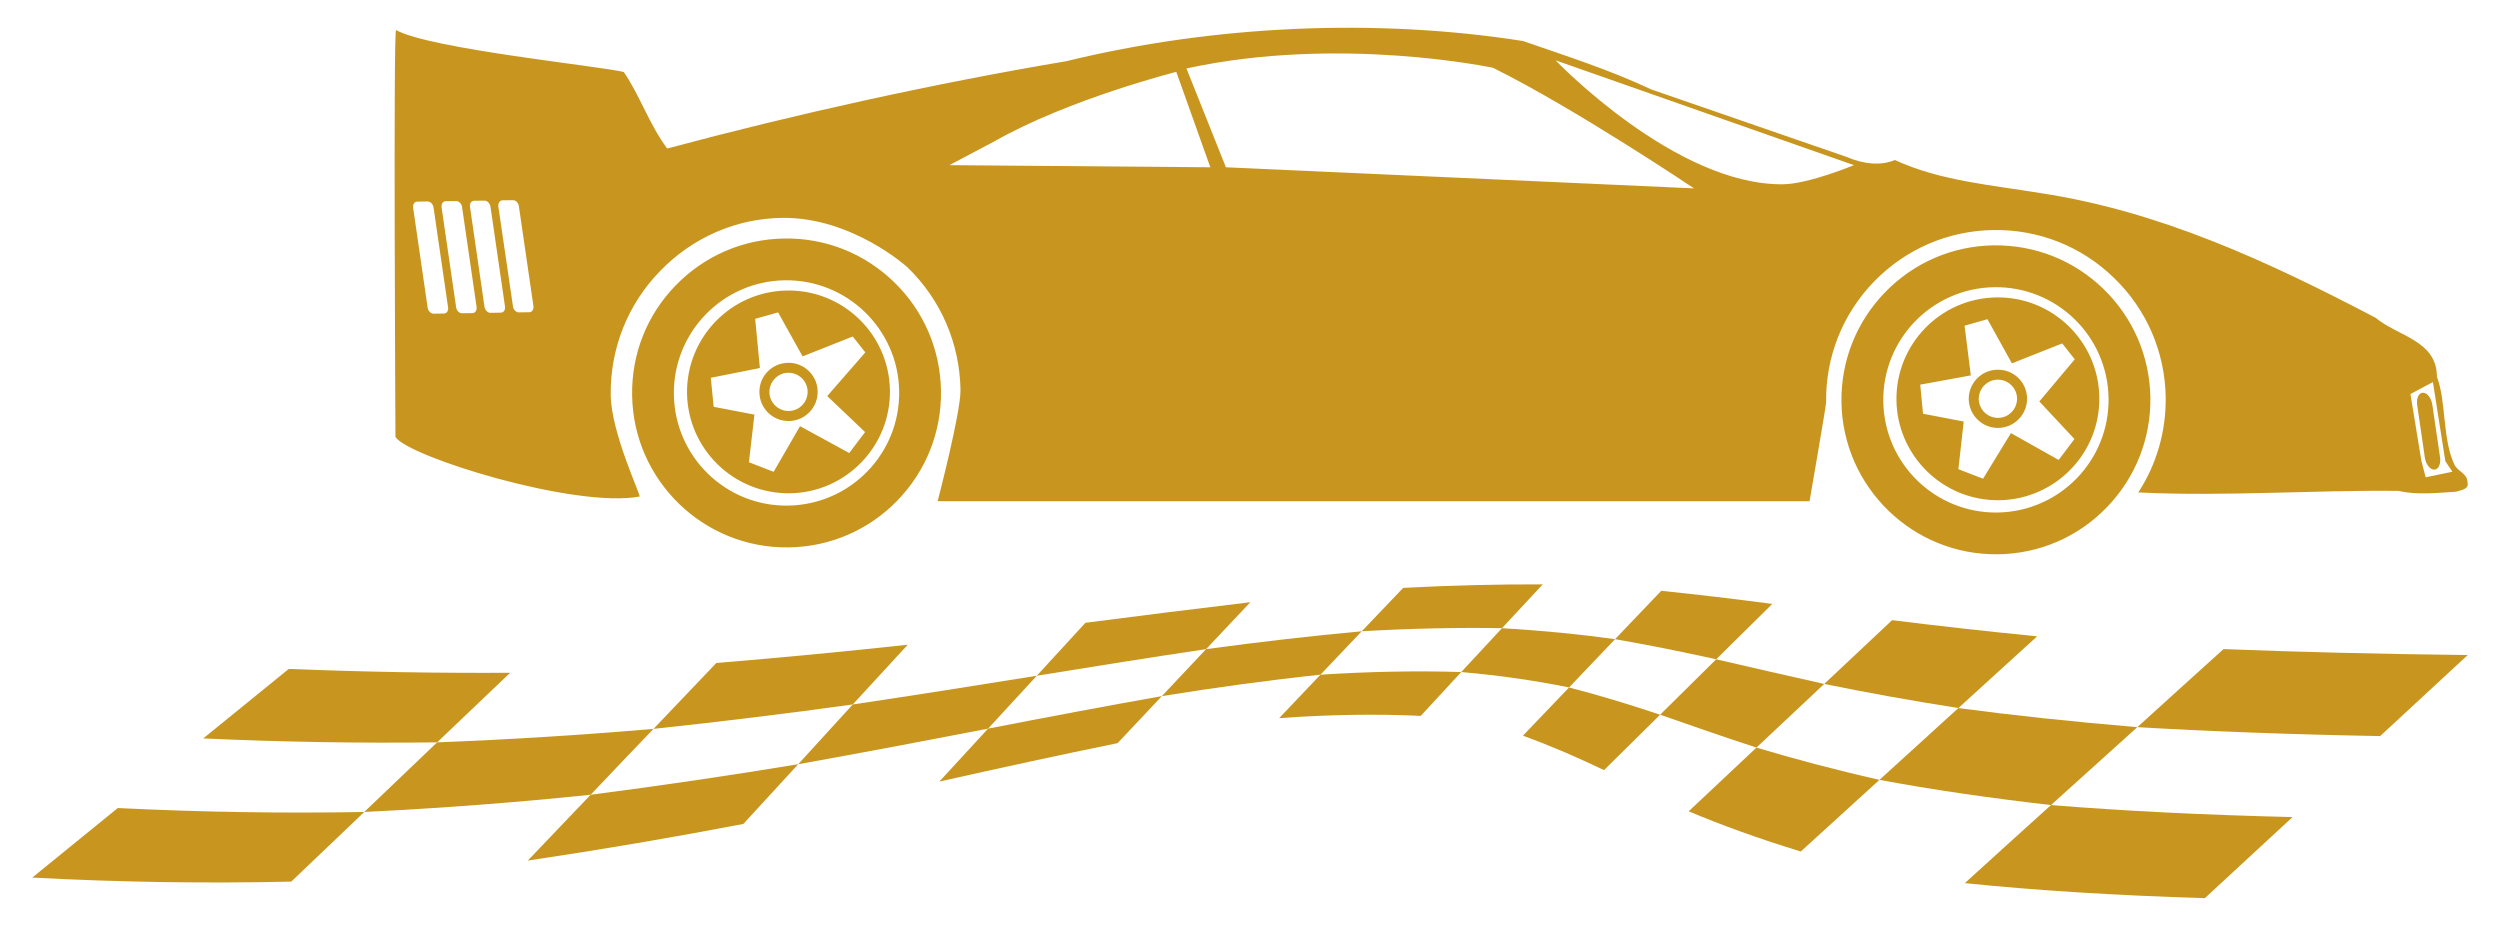 <?xml version="1.0" encoding="utf-8"?>
<!-- Generator: Adobe Illustrator 16.0.0, SVG Export Plug-In . SVG Version: 6.00 Build 0)  -->
<!DOCTYPE svg PUBLIC "-//W3C//DTD SVG 1.1//EN" "http://www.w3.org/Graphics/SVG/1.1/DTD/svg11.dtd">
<svg version="1.1" id="Layer_1" xmlns="http://www.w3.org/2000/svg" xmlns:xlink="http://www.w3.org/1999/xlink" x="0px" y="0px"
	 width="270px" height="100px" viewBox="0 0 270 100" enable-background="new 0 0 270 100" xml:space="preserve">
<g>
	<path fill="#C8961E" d="M203.584,31.569c-3.096,3.198-4.772,7.412-4.708,11.869c0.147,9.199,7.743,16.567,16.941,16.423
		c4.452-0.068,8.613-1.861,11.715-5.066c3.095-3.195,4.771-7.412,4.711-11.869c-0.08-4.456-1.868-8.617-5.065-11.715
		c-3.202-3.11-7.419-4.773-11.882-4.714C210.85,26.566,206.688,28.369,203.584,31.569z M203.397,43.365
		c-0.102-6.716,5.256-12.242,11.974-12.347c6.717-0.104,12.251,5.254,12.353,11.975c0.104,6.719-5.258,12.252-11.982,12.36
		C209.024,55.45,203.496,50.084,203.397,43.365z M204.816,43.241c0.096,6.041,5.084,10.875,11.121,10.782
		c6.05-0.096,10.887-5.077,10.79-11.121c-0.092-6.045-5.07-10.874-11.119-10.781C209.569,32.209,204.729,37.186,204.816,43.241z
		 M207.384,41.542l5.464-0.999l-0.675-5.366l2.47-0.705l2.644,4.77l5.431-2.152l1.356,1.712l-3.826,4.554l3.791,4.058l-1.704,2.26
		l-5.153-2.898l-3.011,4.922l-2.667-1.025l0.578-5.149l-4.393-0.841L207.384,41.542z M212.623,43.117
		c0.039,1.734,1.46,3.124,3.199,3.099c1.739-0.029,3.121-1.46,3.103-3.196c-0.025-1.74-1.455-3.126-3.199-3.089
		C213.991,39.947,212.604,41.382,212.623,43.117z M213.706,43.1c-0.006-1.143,0.902-2.078,2.035-2.095
		c1.146-0.014,2.085,0.9,2.101,2.031c0.014,1.143-0.903,2.082-2.03,2.095C214.672,45.148,213.726,44.238,213.706,43.1z
		 M42.708,47.188c1.327,2.132,19.41,7.739,26.366,6.439c0.21,0-3.053-6.811-3.115-10.921c-0.071-5.042,1.809-9.815,5.335-13.437
		c3.516-3.626,8.224-5.696,13.266-5.739c7.507-0.054,13.439,5.331,13.439,5.331c3.628,3.51,5.655,8.229,5.735,13.273
		c0.026,2.449-2.468,11.993-2.468,11.993h94.168c0,0,1.788-10.336,1.788-10.662c-0.072-4.9,1.766-9.536,5.172-13.053
		c3.417-3.513,7.991-5.491,12.877-5.568c4.901-0.078,9.541,1.759,13.049,5.178c3.524,3.407,5.494,7.986,5.575,12.88
		c0.047,3.698-0.986,7.252-2.959,10.281c9.295,0.459,18.904-0.275,28.137-0.166c1.937,0.47,4.092,0.212,6.193,0.087
		c0.496-0.184,1.43-0.231,1.222-1.033c0.011-0.885-1.015-1.17-1.386-1.833c-1.343-2.779-0.884-6.834-1.913-9.538
		c0-3.932-4.229-4.375-6.63-6.385c-11.619-6.085-23.31-11.503-36.134-13.451c-5.337-0.891-10.794-1.299-15.789-3.58
		c-1.491,0.643-3.44,0.433-5.13-0.311l-21.173-7.315c-4.488-2.116-9.191-3.612-13.854-5.228
		c-15.761-2.472-33.263-1.742-49.325,2.181c-14.287,2.406-29.31,5.729-43.094,9.429c-1.903-2.539-2.919-5.656-4.688-8.26
		c-2.312-0.613-21.006-2.498-24.598-4.537C42.47,3.166,42.708,47.188,42.708,47.188z M260.328,42.556l2.426-1.294l1.343,8.551
		l0.765,1.133l-2.886,0.603l-0.463-1.757L260.328,42.556z M192.593,19.901c-11.634,0.164-24.589-13.385-24.589-13.385l32.223,11.32
		C200.227,17.836,195.377,19.856,192.593,19.901z M132.396,18.065l-4.259-10.67c16.543-3.606,33.11-0.072,33.11-0.072
		c8.893,4.411,21.706,13.021,21.706,13.021L132.396,18.065z M102.536,17.836l4.856-2.57c8.011-4.563,19.647-7.505,19.647-7.505
		l3.676,10.305L102.536,17.836z M55.4,33.084L53.823,22.31c-0.046-0.367,0.152-0.667,0.443-0.677l1.143-0.012
		c0.301-0.004,0.579,0.285,0.629,0.647l1.572,10.782c0.05,0.367-0.146,0.666-0.439,0.67l-1.149,0.017
		C55.735,33.739,55.448,33.447,55.4,33.084z M52.327,33.138l-1.566-10.784c-0.063-0.365,0.137-0.667,0.435-0.672l1.141-0.014
		c0.286,0,0.569,0.288,0.634,0.65l1.567,10.779c0.055,0.368-0.138,0.669-0.447,0.669l-1.127,0.021
		C52.669,33.786,52.389,33.497,52.327,33.138z M49.262,33.184l-1.57-10.782c-0.052-0.368,0.14-0.667,0.436-0.676l1.146-0.01
		c0.292-0.002,0.578,0.283,0.629,0.647l1.569,10.78c0.047,0.367-0.146,0.666-0.44,0.673l-1.136,0.014
		C49.589,33.833,49.31,33.543,49.262,33.184z M45.058,21.774l1.136-0.015c0.286,0,0.584,0.29,0.629,0.652l1.568,10.779
		c0.061,0.365-0.137,0.667-0.442,0.671l-1.134,0.016c-0.287,0.003-0.568-0.28-0.629-0.647l-1.567-10.783
		C44.57,22.081,44.763,21.781,45.058,21.774z M262.894,50.722c-0.448,0.002-0.908-0.583-1.012-1.312l-0.826-5.665
		c-0.105-0.734,0.165-1.331,0.621-1.333c0.455-0.011,0.907,0.572,1.016,1.304l0.833,5.671
		C263.628,50.122,263.353,50.718,262.894,50.722z M68.269,42.69c0.131,9.203,7.733,16.57,16.929,16.429
		c4.455-0.069,8.618-1.866,11.724-5.064c3.098-3.198,4.77-7.418,4.706-11.87c-0.082-4.457-1.867-8.62-5.066-11.717
		c-3.204-3.109-7.415-4.78-11.875-4.71c-4.452,0.068-8.613,1.873-11.715,5.068C69.86,34.019,68.199,38.238,68.269,42.69z
		 M72.779,42.621c-0.103-6.72,5.258-12.245,11.969-12.349C91.46,30.168,97.009,35.53,97.11,42.25
		c0.104,6.724-5.262,12.25-11.995,12.356C78.404,54.709,72.883,49.345,72.779,42.621z M74.199,42.488
		c0.104,6.047,5.08,10.875,11.135,10.787c6.03-0.097,10.869-5.073,10.779-11.12c-0.092-6.049-5.067-10.871-11.115-10.779
		C78.944,31.468,74.12,36.448,74.199,42.488z M77.076,43.938L76.768,40.8l5.3-1.054l-0.509-5.314l2.476-0.695l2.645,4.753
		l5.416-2.15l1.357,1.717l-4.111,4.717l4.085,3.89l-1.71,2.264l-5.313-2.902l-2.852,4.929l-2.668-1.035l0.593-5.143L77.076,43.938z
		 M82.015,42.369c0.028,1.744,1.448,3.125,3.195,3.104c1.732-0.028,3.121-1.455,3.098-3.195c-0.024-1.738-1.465-3.124-3.192-3.096
		C83.373,39.206,81.984,40.633,82.015,42.369z M83.096,42.364c-0.01-1.143,0.899-2.088,2.02-2.104
		c1.158-0.02,2.091,0.894,2.109,2.031c0.008,1.143-0.894,2.081-2.033,2.098C84.059,44.402,83.116,43.491,83.096,42.364z"/>
	<g>
		<path fill="#C8961E" d="M12.719,87.268c-3.082,2.496-6.153,5.002-9.236,7.512c9.612,0.508,18.914,0.643,27.972,0.434
			c2.622-2.498,5.256-5.014,7.886-7.521C30.713,87.85,21.842,87.717,12.719,87.268z"/>
		<path fill="#C8961E" d="M47.209,80.174c-2.613,2.508-5.248,5.015-7.869,7.518c8.389-0.41,16.533-1.033,24.451-1.86
			c2.251-2.378,4.509-4.747,6.788-7.114C62.992,79.373,55.209,79.864,47.209,80.174z"/>
		<path fill="#C8961E" d="M31.186,72.244c-3.08,2.498-6.157,5.004-9.237,7.506c8.644,0.393,17.063,0.527,25.261,0.424
			c2.642-2.504,5.271-5.016,7.888-7.514C47.315,72.705,39.354,72.572,31.186,72.244z"/>
		<path fill="#C8961E" d="M98.036,69.631c-6.724,0.729-13.615,1.391-20.673,1.971c-2.263,2.373-4.528,4.742-6.784,7.115
			c7.359-0.781,14.536-1.671,21.518-2.635C94.094,73.93,96.05,71.774,98.036,69.631z"/>
		<path fill="#C8961E" d="M182.375,87.623c3.573,1.498,7.568,2.953,12.11,4.34c2.834-2.582,5.662-5.16,8.495-7.738
			c-4.884-1.105-9.285-2.287-13.285-3.484C187.26,83.035,184.804,85.33,182.375,87.623z"/>
		<path fill="#C8961E" d="M101.45,84.408c6.621-1.482,13.036-2.881,19.252-4.15c1.586-1.697,3.179-3.389,4.777-5.076
			c-6.069,1.074-12.316,2.256-18.769,3.511C104.954,80.599,103.204,82.506,101.45,84.408z"/>
		<path fill="#C8961E" d="M164.473,79.455c3.052,1.106,5.923,2.359,8.76,3.717c2.023-1.996,4.042-3.988,6.06-5.982
			c-3.22-1.08-6.476-2.072-9.837-2.944C167.796,75.982,166.135,77.723,164.473,79.455z"/>
		<path fill="#C8961E" d="M57,92.943c7.995-1.189,15.767-2.52,23.282-3.959c1.97-2.143,3.945-4.301,5.925-6.449
			c-7.265,1.202-14.73,2.305-22.416,3.296C61.521,88.195,59.256,90.566,57,92.943z"/>
		<path fill="#C8961E" d="M238.123,97c3.15-2.924,6.319-5.839,9.471-8.756c-9.679-0.232-18.354-0.668-26.087-1.299
			c-3.1,2.808-6.222,5.614-9.307,8.432C219.788,96.156,228.408,96.707,238.123,97z"/>
		<path fill="#C8961E" d="M185.349,71.203c-2.016,2.001-4.037,3.992-6.057,5.986c3.303,1.148,6.722,2.354,10.403,3.551
			c2.445-2.293,4.887-4.585,7.322-6.875C192.925,72.955,189.062,72.067,185.349,71.203z"/>
		<path fill="#C8961E" d="M220.01,68.724c-5.642-0.556-10.827-1.143-15.662-1.747c-2.437,2.298-4.87,4.587-7.33,6.888
			c4.411,0.904,9.221,1.776,14.485,2.605C214.341,73.896,217.174,71.312,220.01,68.724z"/>
		<path fill="#C8961E" d="M162.215,67.843c-1.468,1.579-2.936,3.163-4.4,4.737c4.219,0.369,8.074,0.938,11.641,1.665
			c1.659-1.739,3.318-3.483,4.971-5.214C170.602,68.495,166.552,68.098,162.215,67.843z"/>
		<path fill="#C8961E" d="M191.407,65.223c-4.029-0.529-7.986-1.004-11.993-1.415c-1.668,1.745-3.327,3.483-4.988,5.223
			c3.674,0.634,7.31,1.375,10.923,2.172C187.368,69.215,189.388,67.218,191.407,65.223z"/>
		<path fill="#C8961E" d="M266.514,70.744c-9.587-0.11-18.364-0.328-26.371-0.643c-3.105,2.809-6.218,5.613-9.313,8.432
			c7.865,0.459,16.586,0.789,26.225,0.964C260.211,76.578,263.367,73.656,266.514,70.744z"/>
		<path fill="#C8961E" d="M211.503,76.471c-2.841,2.583-5.682,5.164-8.522,7.754c5.487,1.021,11.633,1.936,18.526,2.721
			c3.112-2.807,6.222-5.612,9.322-8.412C223.717,77.936,217.301,77.248,211.503,76.471z"/>
		<path fill="#C8961E" d="M130.257,70.105c-1.598,1.693-3.194,3.383-4.777,5.076c5.882-0.949,11.589-1.73,17.129-2.315
			c1.494-1.563,2.983-3.124,4.46-4.689C141.632,68.676,136.018,69.326,130.257,70.105z"/>
		<path fill="#C8961E" d="M92.097,76.082c-1.951,2.148-3.922,4.301-5.89,6.453c7.035-1.264,13.869-2.557,20.504-3.843
			c1.761-1.903,3.517-3.81,5.264-5.714C105.534,74.023,98.919,75.062,92.097,76.082z"/>
		<path fill="#C8961E" d="M135.038,65.038c-5.788,0.689-11.731,1.438-17.81,2.221c-1.749,1.911-3.504,3.815-5.254,5.719
			c6.264-1.021,12.347-1.984,18.282-2.873C131.846,68.414,133.442,66.728,135.038,65.038z"/>
		<path fill="#C8961E" d="M142.608,72.866c-1.489,1.57-2.97,3.124-4.457,4.691c5.429-0.388,10.656-0.466,15.289-0.241
			c1.452-1.577,2.917-3.158,4.374-4.736C153.143,72.432,147.985,72.521,142.608,72.866z"/>
		<path fill="#C8961E" d="M162.215,67.843c1.471-1.577,2.931-3.158,4.399-4.732c-4.765-0.016-9.839,0.106-15.066,0.379
			c-1.489,1.558-2.978,3.127-4.479,4.688C152.386,67.868,157.506,67.765,162.215,67.843z"/>
	</g>
</g>
</svg>
